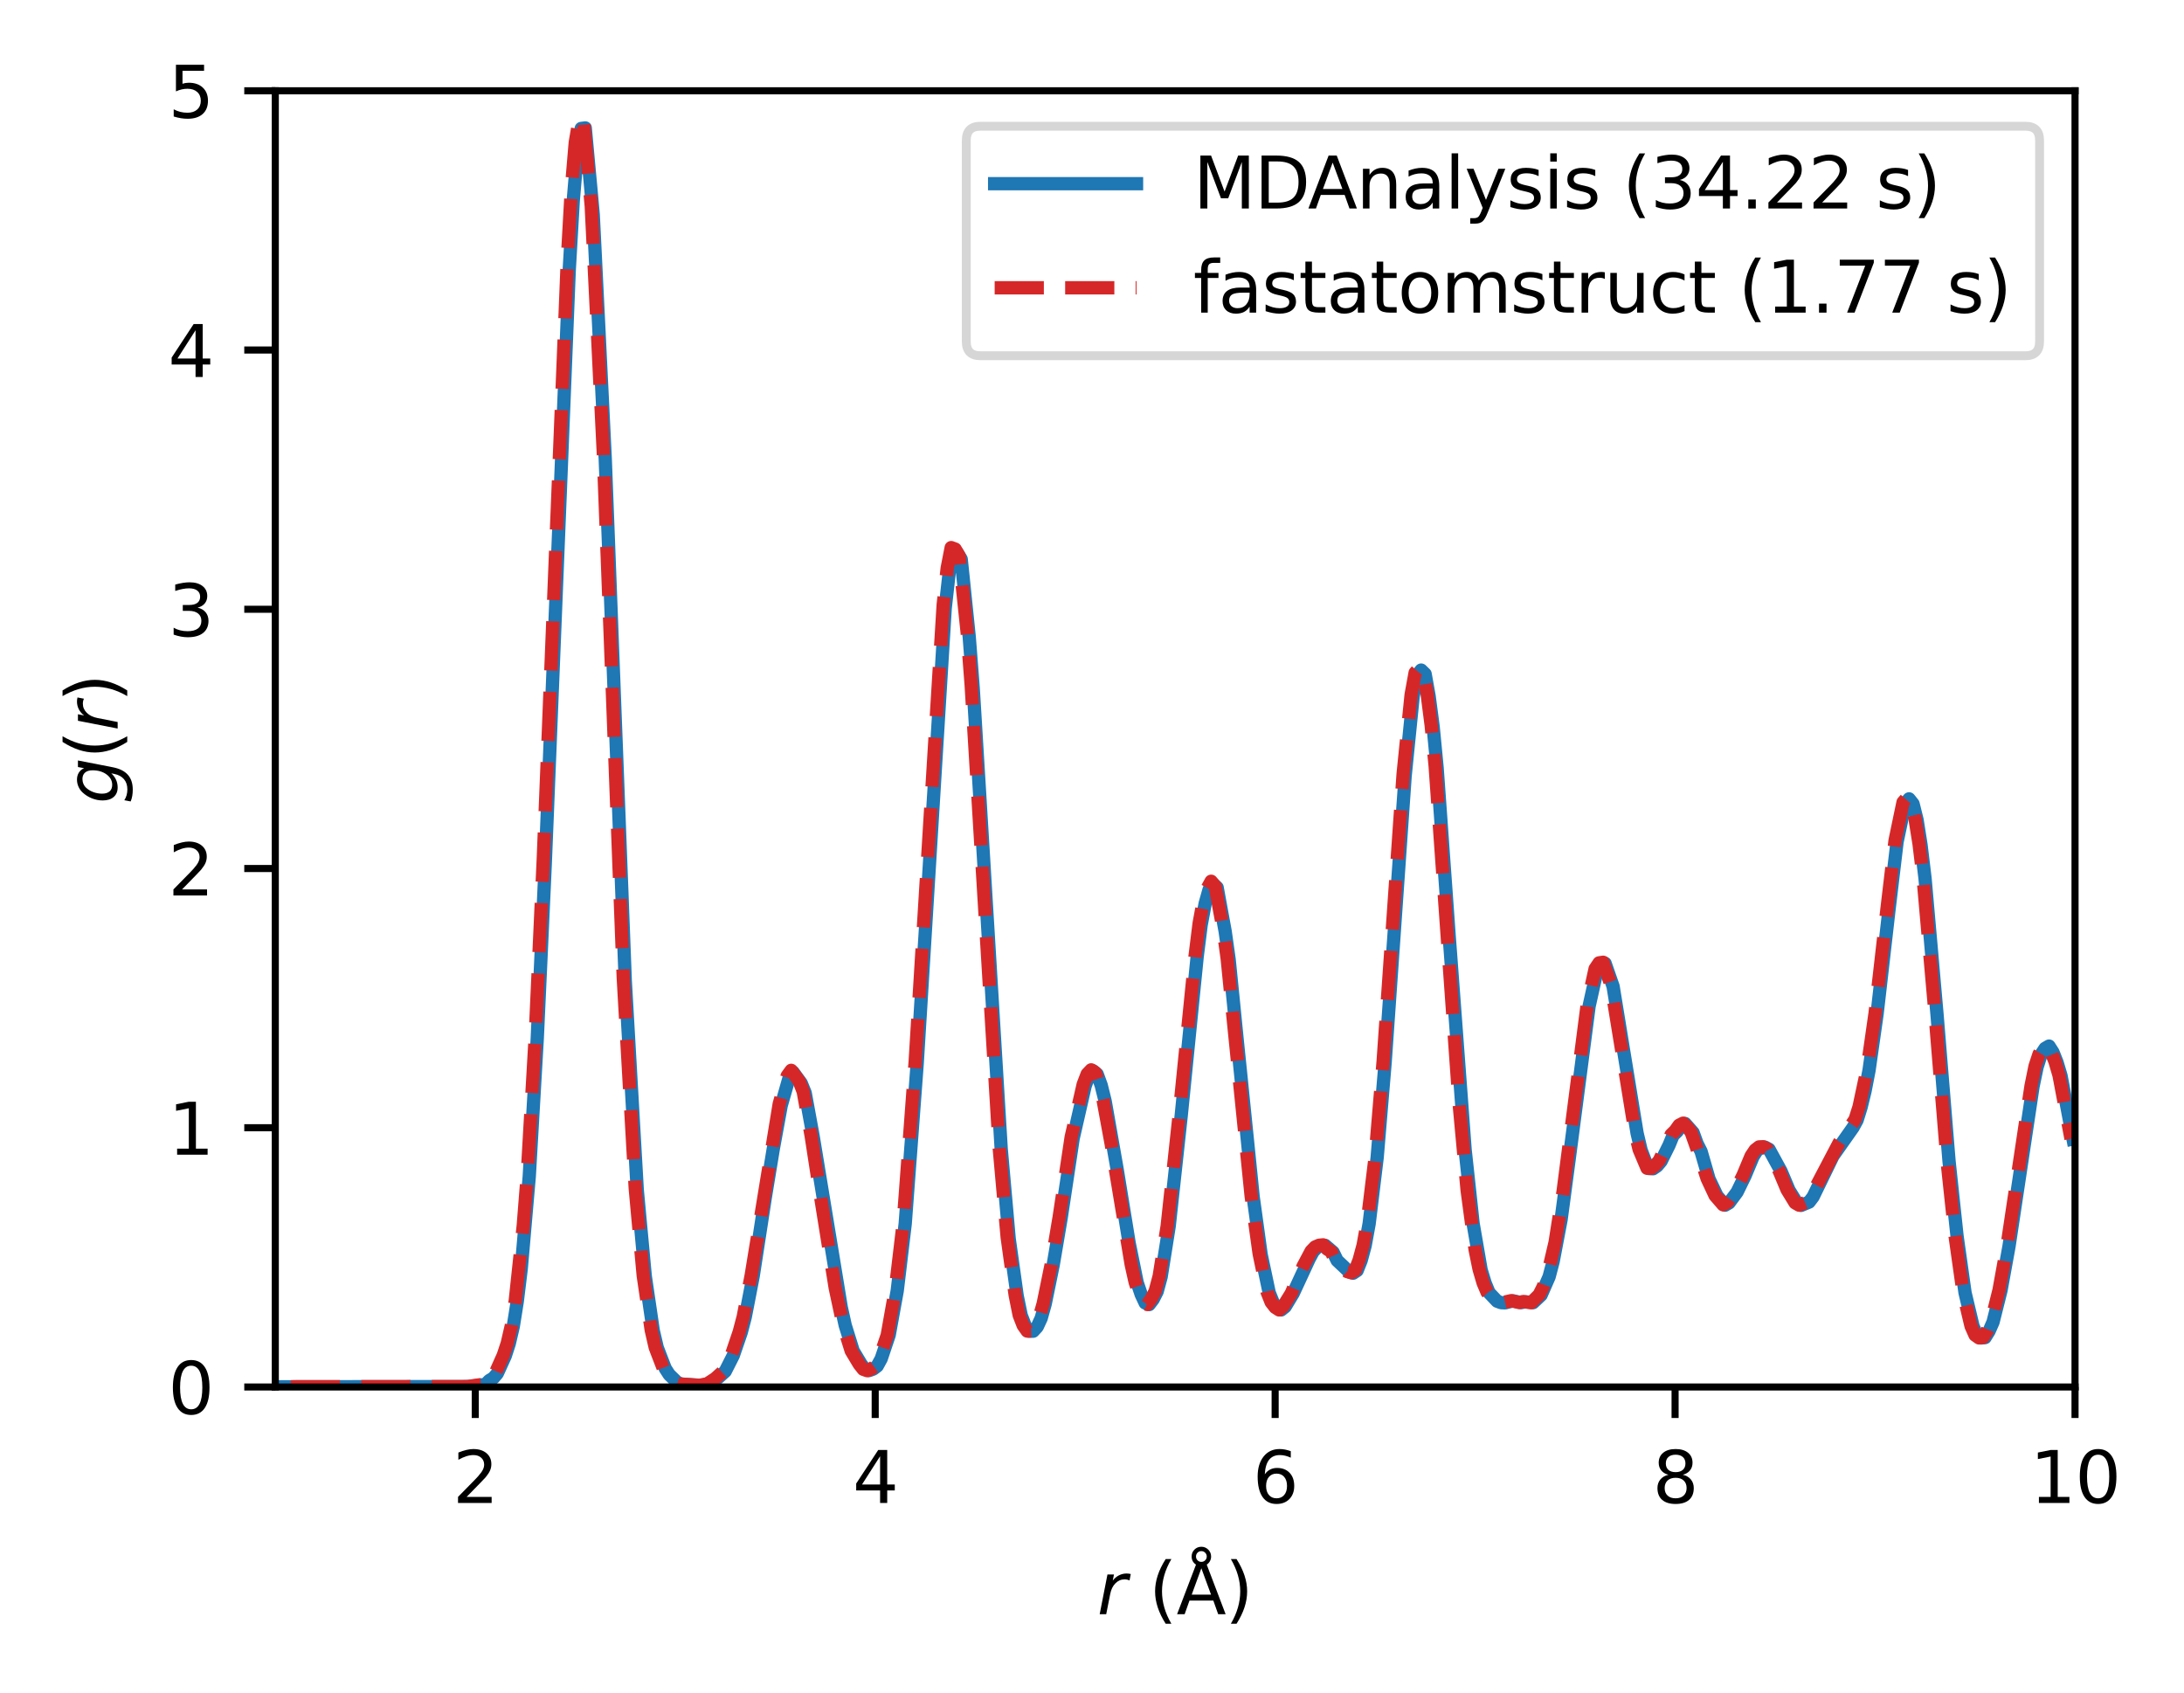 <?xml version="1.0" encoding="utf-8" standalone="no"?>
<!DOCTYPE svg PUBLIC "-//W3C//DTD SVG 1.1//EN"
  "http://www.w3.org/Graphics/SVG/1.1/DTD/svg11.dtd">
<svg xmlns:xlink="http://www.w3.org/1999/xlink" width="246.33pt" height="190.942pt" viewBox="0 0 246.33 190.942" xmlns="http://www.w3.org/2000/svg" version="1.1">
 <defs>
  <style type="text/css">*{stroke-linejoin: round; stroke-linecap: butt}</style>
 </defs>
 <g id="figure_1">
  <g id="patch_1">
   <path d="M 0 190.942 
L 246.33 190.942 
L 246.33 0 
L 0 0 
z
" style="fill: #ffffff"/>
  </g>
  <g id="axes_1">
   <g id="patch_2">
    <path d="M 31.05 156.439 
L 234.04 156.439 
L 234.04 10.239 
L 31.05 10.239 
z
" style="fill: #ffffff"/>
   </g>
   <g id="matplotlib.axis_1">
    <g id="xtick_1">
     <g id="line2d_1">
      <defs>
       <path id="m146d18aac8" d="M 0 0 
L 0 3.5 
" style="stroke: #000000; stroke-width: 0.8"/>
      </defs>
      <g>
       <use xlink:href="#m146d18aac8" x="53.604" y="156.439" style="stroke: #000000; stroke-width: 0.8"/>
      </g>
     </g>
     <g id="text_1">
      <!-- 2 -->
      <g transform="translate(51.059 169.518) scale(0.08 -0.08)">
       <defs>
        <path id="DejaVuSans-32" d="M 1228 531 
L 3431 531 
L 3431 0 
L 469 0 
L 469 531 
Q 828 903 1448 1529 
Q 2069 2156 2228 2338 
Q 2531 2678 2651 2914 
Q 2772 3150 2772 3378 
Q 2772 3750 2511 3984 
Q 2250 4219 1831 4219 
Q 1534 4219 1204 4116 
Q 875 4013 500 3803 
L 500 4441 
Q 881 4594 1212 4672 
Q 1544 4750 1819 4750 
Q 2544 4750 2975 4387 
Q 3406 4025 3406 3419 
Q 3406 3131 3298 2873 
Q 3191 2616 2906 2266 
Q 2828 2175 2409 1742 
Q 1991 1309 1228 531 
z
" transform="scale(0.016)"/>
       </defs>
       <use xlink:href="#DejaVuSans-32"/>
      </g>
     </g>
    </g>
    <g id="xtick_2">
     <g id="line2d_2">
      <g>
       <use xlink:href="#m146d18aac8" x="98.713" y="156.439" style="stroke: #000000; stroke-width: 0.8"/>
      </g>
     </g>
     <g id="text_2">
      <!-- 4 -->
      <g transform="translate(96.168 169.518) scale(0.08 -0.08)">
       <defs>
        <path id="DejaVuSans-34" d="M 2419 4116 
L 825 1625 
L 2419 1625 
L 2419 4116 
z
M 2253 4666 
L 3047 4666 
L 3047 1625 
L 3713 1625 
L 3713 1100 
L 3047 1100 
L 3047 0 
L 2419 0 
L 2419 1100 
L 313 1100 
L 313 1709 
L 2253 4666 
z
" transform="scale(0.016)"/>
       </defs>
       <use xlink:href="#DejaVuSans-34"/>
      </g>
     </g>
    </g>
    <g id="xtick_3">
     <g id="line2d_3">
      <g>
       <use xlink:href="#m146d18aac8" x="143.822" y="156.439" style="stroke: #000000; stroke-width: 0.8"/>
      </g>
     </g>
     <g id="text_3">
      <!-- 6 -->
      <g transform="translate(141.277 169.518) scale(0.08 -0.08)">
       <defs>
        <path id="DejaVuSans-36" d="M 2113 2584 
Q 1688 2584 1439 2293 
Q 1191 2003 1191 1497 
Q 1191 994 1439 701 
Q 1688 409 2113 409 
Q 2538 409 2786 701 
Q 3034 994 3034 1497 
Q 3034 2003 2786 2293 
Q 2538 2584 2113 2584 
z
M 3366 4563 
L 3366 3988 
Q 3128 4100 2886 4159 
Q 2644 4219 2406 4219 
Q 1781 4219 1451 3797 
Q 1122 3375 1075 2522 
Q 1259 2794 1537 2939 
Q 1816 3084 2150 3084 
Q 2853 3084 3261 2657 
Q 3669 2231 3669 1497 
Q 3669 778 3244 343 
Q 2819 -91 2113 -91 
Q 1303 -91 875 529 
Q 447 1150 447 2328 
Q 447 3434 972 4092 
Q 1497 4750 2381 4750 
Q 2619 4750 2861 4703 
Q 3103 4656 3366 4563 
z
" transform="scale(0.016)"/>
       </defs>
       <use xlink:href="#DejaVuSans-36"/>
      </g>
     </g>
    </g>
    <g id="xtick_4">
     <g id="line2d_4">
      <g>
       <use xlink:href="#m146d18aac8" x="188.931" y="156.439" style="stroke: #000000; stroke-width: 0.8"/>
      </g>
     </g>
     <g id="text_4">
      <!-- 8 -->
      <g transform="translate(186.386 169.518) scale(0.08 -0.08)">
       <defs>
        <path id="DejaVuSans-38" d="M 2034 2216 
Q 1584 2216 1326 1975 
Q 1069 1734 1069 1313 
Q 1069 891 1326 650 
Q 1584 409 2034 409 
Q 2484 409 2743 651 
Q 3003 894 3003 1313 
Q 3003 1734 2745 1975 
Q 2488 2216 2034 2216 
z
M 1403 2484 
Q 997 2584 770 2862 
Q 544 3141 544 3541 
Q 544 4100 942 4425 
Q 1341 4750 2034 4750 
Q 2731 4750 3128 4425 
Q 3525 4100 3525 3541 
Q 3525 3141 3298 2862 
Q 3072 2584 2669 2484 
Q 3125 2378 3379 2068 
Q 3634 1759 3634 1313 
Q 3634 634 3220 271 
Q 2806 -91 2034 -91 
Q 1263 -91 848 271 
Q 434 634 434 1313 
Q 434 1759 690 2068 
Q 947 2378 1403 2484 
z
M 1172 3481 
Q 1172 3119 1398 2916 
Q 1625 2713 2034 2713 
Q 2441 2713 2670 2916 
Q 2900 3119 2900 3481 
Q 2900 3844 2670 4047 
Q 2441 4250 2034 4250 
Q 1625 4250 1398 4047 
Q 1172 3844 1172 3481 
z
" transform="scale(0.016)"/>
       </defs>
       <use xlink:href="#DejaVuSans-38"/>
      </g>
     </g>
    </g>
    <g id="xtick_5">
     <g id="line2d_5">
      <g>
       <use xlink:href="#m146d18aac8" x="234.04" y="156.439" style="stroke: #000000; stroke-width: 0.8"/>
      </g>
     </g>
     <g id="text_5">
      <!-- 10 -->
      <g transform="translate(228.95 169.518) scale(0.08 -0.08)">
       <defs>
        <path id="DejaVuSans-31" d="M 794 531 
L 1825 531 
L 1825 4091 
L 703 3866 
L 703 4441 
L 1819 4666 
L 2450 4666 
L 2450 531 
L 3481 531 
L 3481 0 
L 794 0 
L 794 531 
z
" transform="scale(0.016)"/>
        <path id="DejaVuSans-30" d="M 2034 4250 
Q 1547 4250 1301 3770 
Q 1056 3291 1056 2328 
Q 1056 1369 1301 889 
Q 1547 409 2034 409 
Q 2525 409 2770 889 
Q 3016 1369 3016 2328 
Q 3016 3291 2770 3770 
Q 2525 4250 2034 4250 
z
M 2034 4750 
Q 2819 4750 3233 4129 
Q 3647 3509 3647 2328 
Q 3647 1150 3233 529 
Q 2819 -91 2034 -91 
Q 1250 -91 836 529 
Q 422 1150 422 2328 
Q 422 3509 836 4129 
Q 1250 4750 2034 4750 
z
" transform="scale(0.016)"/>
       </defs>
       <use xlink:href="#DejaVuSans-31"/>
       <use xlink:href="#DejaVuSans-30" transform="translate(63.623 0)"/>
      </g>
     </g>
    </g>
    <g id="text_6">
     <!-- $r$ $(\mathrm{\AA})$ -->
     <g transform="translate(123.745 182.078) scale(0.08 -0.08)">
      <defs>
       <path id="DejaVuSans-Oblique-72" d="M 2853 2969 
Q 2766 3016 2653 3041 
Q 2541 3066 2413 3066 
Q 1953 3066 1609 2717 
Q 1266 2369 1153 1784 
L 800 0 
L 225 0 
L 909 3500 
L 1484 3500 
L 1375 2956 
Q 1603 3259 1920 3421 
Q 2238 3584 2597 3584 
Q 2691 3584 2781 3573 
Q 2872 3563 2963 3538 
L 2853 2969 
z
" transform="scale(0.016)"/>
       <path id="DejaVuSans-20" transform="scale(0.016)"/>
       <path id="DejaVuSans-28" d="M 1984 4856 
Q 1566 4138 1362 3434 
Q 1159 2731 1159 2009 
Q 1159 1288 1364 580 
Q 1569 -128 1984 -844 
L 1484 -844 
Q 1016 -109 783 600 
Q 550 1309 550 2009 
Q 550 2706 781 3412 
Q 1013 4119 1484 4856 
L 1984 4856 
z
" transform="scale(0.016)"/>
       <path id="DejaVuSans-c5" d="M 2663 5081 
Q 2663 5278 2523 5417 
Q 2384 5556 2188 5556 
Q 1988 5556 1852 5420 
Q 1716 5284 1716 5081 
Q 1716 4884 1853 4746 
Q 1991 4609 2188 4609 
Q 2384 4609 2523 4746 
Q 2663 4884 2663 5081 
z
M 2188 4044 
L 1338 1722 
L 3041 1722 
L 2188 4044 
z
M 1716 4366 
Q 1525 4494 1428 4673 
Q 1331 4853 1331 5081 
Q 1331 5441 1579 5691 
Q 1828 5941 2188 5941 
Q 2544 5941 2795 5689 
Q 3047 5438 3047 5081 
Q 3047 4863 2948 4678 
Q 2850 4494 2663 4366 
L 4325 0 
L 3669 0 
L 3244 1197 
L 1141 1197 
L 716 0 
L 50 0 
L 1716 4366 
z
" transform="scale(0.016)"/>
       <path id="DejaVuSans-29" d="M 513 4856 
L 1013 4856 
Q 1481 4119 1714 3412 
Q 1947 2706 1947 2009 
Q 1947 1309 1714 600 
Q 1481 -109 1013 -844 
L 513 -844 
Q 928 -128 1133 580 
Q 1338 1288 1338 2009 
Q 1338 2731 1133 3434 
Q 928 4138 513 4856 
z
" transform="scale(0.016)"/>
      </defs>
      <use xlink:href="#DejaVuSans-Oblique-72" transform="translate(0 0.172)"/>
      <use xlink:href="#DejaVuSans-20" transform="translate(41.113 0.172)"/>
      <use xlink:href="#DejaVuSans-28" transform="translate(72.9 0.172)"/>
      <use xlink:href="#DejaVuSans-c5" transform="translate(111.914 0.172)"/>
      <use xlink:href="#DejaVuSans-29" transform="translate(180.322 0.172)"/>
     </g>
    </g>
   </g>
   <g id="matplotlib.axis_2">
    <g id="ytick_1">
     <g id="line2d_6">
      <defs>
       <path id="m8035f40e46" d="M 0 0 
L -3.5 0 
" style="stroke: #000000; stroke-width: 0.8"/>
      </defs>
      <g>
       <use xlink:href="#m8035f40e46" x="31.05" y="156.439" style="stroke: #000000; stroke-width: 0.8"/>
      </g>
     </g>
     <g id="text_7">
      <!-- 0 -->
      <g transform="translate(18.96 159.479) scale(0.08 -0.08)">
       <use xlink:href="#DejaVuSans-30"/>
      </g>
     </g>
    </g>
    <g id="ytick_2">
     <g id="line2d_7">
      <g>
       <use xlink:href="#m8035f40e46" x="31.05" y="127.199" style="stroke: #000000; stroke-width: 0.8"/>
      </g>
     </g>
     <g id="text_8">
      <!-- 1 -->
      <g transform="translate(18.96 130.239) scale(0.08 -0.08)">
       <use xlink:href="#DejaVuSans-31"/>
      </g>
     </g>
    </g>
    <g id="ytick_3">
     <g id="line2d_8">
      <g>
       <use xlink:href="#m8035f40e46" x="31.05" y="97.959" style="stroke: #000000; stroke-width: 0.8"/>
      </g>
     </g>
     <g id="text_9">
      <!-- 2 -->
      <g transform="translate(18.96 100.999) scale(0.08 -0.08)">
       <use xlink:href="#DejaVuSans-32"/>
      </g>
     </g>
    </g>
    <g id="ytick_4">
     <g id="line2d_9">
      <g>
       <use xlink:href="#m8035f40e46" x="31.05" y="68.719" style="stroke: #000000; stroke-width: 0.8"/>
      </g>
     </g>
     <g id="text_10">
      <!-- 3 -->
      <g transform="translate(18.96 71.759) scale(0.08 -0.08)">
       <defs>
        <path id="DejaVuSans-33" d="M 2597 2516 
Q 3050 2419 3304 2112 
Q 3559 1806 3559 1356 
Q 3559 666 3084 287 
Q 2609 -91 1734 -91 
Q 1441 -91 1130 -33 
Q 819 25 488 141 
L 488 750 
Q 750 597 1062 519 
Q 1375 441 1716 441 
Q 2309 441 2620 675 
Q 2931 909 2931 1356 
Q 2931 1769 2642 2001 
Q 2353 2234 1838 2234 
L 1294 2234 
L 1294 2753 
L 1863 2753 
Q 2328 2753 2575 2939 
Q 2822 3125 2822 3475 
Q 2822 3834 2567 4026 
Q 2313 4219 1838 4219 
Q 1578 4219 1281 4162 
Q 984 4106 628 3988 
L 628 4550 
Q 988 4650 1302 4700 
Q 1616 4750 1894 4750 
Q 2613 4750 3031 4423 
Q 3450 4097 3450 3541 
Q 3450 3153 3228 2886 
Q 3006 2619 2597 2516 
z
" transform="scale(0.016)"/>
       </defs>
       <use xlink:href="#DejaVuSans-33"/>
      </g>
     </g>
    </g>
    <g id="ytick_5">
     <g id="line2d_10">
      <g>
       <use xlink:href="#m8035f40e46" x="31.05" y="39.479" style="stroke: #000000; stroke-width: 0.8"/>
      </g>
     </g>
     <g id="text_11">
      <!-- 4 -->
      <g transform="translate(18.96 42.519) scale(0.08 -0.08)">
       <use xlink:href="#DejaVuSans-34"/>
      </g>
     </g>
    </g>
    <g id="ytick_6">
     <g id="line2d_11">
      <g>
       <use xlink:href="#m8035f40e46" x="31.05" y="10.239" style="stroke: #000000; stroke-width: 0.8"/>
      </g>
     </g>
     <g id="text_12">
      <!-- 5 -->
      <g transform="translate(18.96 13.279) scale(0.08 -0.08)">
       <defs>
        <path id="DejaVuSans-35" d="M 691 4666 
L 3169 4666 
L 3169 4134 
L 1269 4134 
L 1269 2991 
Q 1406 3038 1543 3061 
Q 1681 3084 1819 3084 
Q 2600 3084 3056 2656 
Q 3513 2228 3513 1497 
Q 3513 744 3044 326 
Q 2575 -91 1722 -91 
Q 1428 -91 1123 -41 
Q 819 9 494 109 
L 494 744 
Q 775 591 1075 516 
Q 1375 441 1709 441 
Q 2250 441 2565 725 
Q 2881 1009 2881 1497 
Q 2881 1984 2565 2268 
Q 2250 2553 1709 2553 
Q 1456 2553 1204 2497 
Q 953 2441 691 2322 
L 691 4666 
z
" transform="scale(0.016)"/>
       </defs>
       <use xlink:href="#DejaVuSans-35"/>
      </g>
     </g>
    </g>
    <g id="text_13">
     <!-- $g(r)$ -->
     <g transform="translate(13.28 90.659) rotate(-90) scale(0.08 -0.08)">
      <defs>
       <path id="DejaVuSans-Oblique-67" d="M 3816 3500 
L 3219 434 
Q 3047 -456 2561 -893 
Q 2075 -1331 1253 -1331 
Q 950 -1331 690 -1286 
Q 431 -1241 206 -1147 
L 313 -588 
Q 525 -725 762 -790 
Q 1000 -856 1269 -856 
Q 1816 -856 2167 -557 
Q 2519 -259 2631 300 
L 2681 563 
Q 2441 288 2122 144 
Q 1803 0 1434 0 
Q 903 0 598 351 
Q 294 703 294 1319 
Q 294 1803 478 2267 
Q 663 2731 997 3091 
Q 1219 3328 1514 3456 
Q 1809 3584 2131 3584 
Q 2484 3584 2746 3420 
Q 3009 3256 3138 2956 
L 3238 3500 
L 3816 3500 
z
M 2950 2216 
Q 2950 2641 2750 2872 
Q 2550 3103 2181 3103 
Q 1953 3103 1747 3012 
Q 1541 2922 1394 2759 
Q 1156 2491 1023 2127 
Q 891 1763 891 1375 
Q 891 944 1092 712 
Q 1294 481 1672 481 
Q 2219 481 2584 976 
Q 2950 1472 2950 2216 
z
" transform="scale(0.016)"/>
      </defs>
      <use xlink:href="#DejaVuSans-Oblique-67" transform="translate(0 0.125)"/>
      <use xlink:href="#DejaVuSans-28" transform="translate(63.477 0.125)"/>
      <use xlink:href="#DejaVuSans-Oblique-72" transform="translate(102.49 0.125)"/>
      <use xlink:href="#DejaVuSans-29" transform="translate(143.604 0.125)"/>
     </g>
    </g>
   </g>
   <g id="line2d_12">
    <path d="M 9.172 156.439 
L 52.928 156.394 
L 54.281 156.202 
L 54.732 156.182 
L 55.183 155.712 
L 55.634 155.444 
L 56.085 154.921 
L 56.988 152.933 
L 57.439 151.54 
L 57.89 149.617 
L 58.341 146.787 
L 58.792 143.068 
L 59.694 132.694 
L 60.596 117.13 
L 61.498 97.429 
L 64.205 30.422 
L 64.656 22.65 
L 65.107 17.27 
L 65.558 14.488 
L 66.009 14.429 
L 66.912 24.225 
L 68.265 51.762 
L 70.52 110.586 
L 71.874 134.2 
L 72.776 143.922 
L 73.678 150.073 
L 74.129 152 
L 75.031 154.343 
L 75.482 155.043 
L 76.384 155.923 
L 76.836 156.108 
L 79.091 156.257 
L 79.993 156.089 
L 80.895 155.488 
L 81.797 154.679 
L 82.7 152.901 
L 83.602 150.282 
L 84.053 148.557 
L 84.955 143.91 
L 86.308 135.117 
L 87.211 129.618 
L 88.113 124.688 
L 89.015 121.523 
L 89.466 120.942 
L 90.368 122.172 
L 90.819 123.286 
L 91.721 128.213 
L 94.879 147.43 
L 95.33 149.483 
L 96.232 152.374 
L 97.135 153.877 
L 97.586 154.46 
L 98.037 154.58 
L 98.488 154.419 
L 98.939 154.075 
L 99.39 153.252 
L 100.292 150.576 
L 101.194 145.6 
L 102.097 138.027 
L 103.45 119.924 
L 106.607 68.604 
L 107.058 64.582 
L 107.51 62.152 
L 107.961 62.331 
L 108.412 63.065 
L 109.314 71.796 
L 109.765 77.587 
L 112.923 129.562 
L 113.825 139.718 
L 114.727 146.164 
L 115.178 148.353 
L 115.629 149.526 
L 116.08 150.151 
L 116.531 150.146 
L 116.982 149.658 
L 117.434 148.684 
L 117.885 147.074 
L 118.787 142.681 
L 119.689 137.356 
L 121.042 128.389 
L 122.395 122.471 
L 122.847 121.264 
L 123.298 120.785 
L 123.749 121.156 
L 124.2 122.397 
L 124.651 124.208 
L 126.004 131.903 
L 127.357 140.211 
L 128.26 144.661 
L 128.711 145.995 
L 129.162 146.96 
L 129.613 147.144 
L 130.064 146.554 
L 130.515 145.672 
L 130.966 144.003 
L 131.868 138.322 
L 133.222 125.878 
L 135.026 107.912 
L 135.477 104.328 
L 135.928 101.911 
L 136.379 100.316 
L 136.83 99.69 
L 137.281 100.109 
L 138.184 105.046 
L 138.635 108.238 
L 139.537 117.266 
L 141.341 134.978 
L 142.243 141.501 
L 143.146 145.786 
L 143.597 146.911 
L 144.048 147.47 
L 144.499 147.749 
L 144.95 147.388 
L 145.852 145.896 
L 147.656 142.005 
L 148.108 141.168 
L 148.559 140.69 
L 149.01 140.51 
L 149.461 140.467 
L 150.363 141.24 
L 150.814 142.169 
L 151.716 143.019 
L 152.167 143.457 
L 152.618 143.604 
L 153.07 143.301 
L 153.521 142.173 
L 153.972 140.502 
L 154.423 138.022 
L 155.325 130.583 
L 156.227 119.828 
L 158.483 87.526 
L 159.385 78.566 
L 159.836 76.146 
L 160.287 75.58 
L 160.738 76.019 
L 161.189 78.529 
L 161.64 81.946 
L 162.091 86.615 
L 163.445 105.506 
L 165.249 129.689 
L 166.151 138.01 
L 167.053 143.228 
L 167.504 144.715 
L 167.955 145.81 
L 168.858 146.762 
L 169.309 146.93 
L 169.76 146.951 
L 170.662 146.722 
L 171.564 146.925 
L 172.015 146.832 
L 172.917 146.926 
L 173.82 146.072 
L 174.722 144.008 
L 175.173 142.303 
L 176.075 137.547 
L 176.977 130.781 
L 179.233 113.483 
L 180.135 109.437 
L 180.586 108.712 
L 181.037 108.658 
L 181.939 111.257 
L 184.646 127.822 
L 185.097 129.717 
L 185.548 130.921 
L 185.999 131.806 
L 186.45 131.824 
L 186.901 131.513 
L 187.352 130.979 
L 188.254 129.159 
L 188.706 128.057 
L 189.157 127.62 
L 189.608 126.995 
L 190.059 126.723 
L 190.961 127.744 
L 191.412 128.985 
L 191.863 129.879 
L 192.765 132.989 
L 193.668 134.892 
L 194.57 135.933 
L 195.021 135.671 
L 195.923 134.455 
L 196.825 132.61 
L 197.727 130.458 
L 198.178 129.749 
L 198.63 129.459 
L 199.081 129.393 
L 199.532 129.635 
L 200.885 132.111 
L 201.787 134.247 
L 202.689 135.707 
L 203.14 135.958 
L 204.043 135.585 
L 204.494 134.991 
L 206.749 130.367 
L 209.005 127.166 
L 209.456 126.346 
L 209.907 124.895 
L 210.358 123.045 
L 210.809 120.706 
L 211.711 114.379 
L 213.064 102.55 
L 213.967 94.963 
L 214.869 90.644 
L 215.32 90.105 
L 215.771 90.667 
L 216.222 92.472 
L 216.673 95.323 
L 217.124 99.083 
L 218.477 114.461 
L 219.831 130.984 
L 220.733 139.415 
L 221.635 145.81 
L 222.537 149.592 
L 222.988 150.595 
L 223.439 150.91 
L 223.891 150.869 
L 224.342 150.143 
L 224.793 149.115 
L 225.695 145.53 
L 226.597 140.548 
L 229.304 122.535 
L 229.755 120.369 
L 230.206 118.94 
L 230.657 118.252 
L 231.108 117.988 
L 231.559 118.695 
L 232.01 119.828 
L 232.461 121.342 
L 233.814 128.479 
L 233.814 128.479 
" clip-path="url(#p0293c0a6f2)" style="fill: none; stroke: #1f77b4; stroke-width: 1.5; stroke-linecap: square"/>
   </g>
   <g id="line2d_13">
    <path d="M 8.947 156.439 
L 52.702 156.394 
L 54.056 156.199 
L 54.507 156.174 
L 54.958 155.711 
L 55.409 155.44 
L 55.86 154.884 
L 56.762 152.873 
L 57.213 151.511 
L 57.664 149.565 
L 58.115 146.709 
L 59.018 138.234 
L 59.469 132.503 
L 60.371 116.84 
L 61.273 96.956 
L 63.979 29.49 
L 64.431 21.462 
L 64.882 16.078 
L 65.333 13.441 
L 65.784 13.242 
L 66.686 23.228 
L 68.039 50.942 
L 70.295 110.237 
L 71.648 134.044 
L 72.55 143.883 
L 73.452 150.025 
L 73.903 151.984 
L 74.806 154.329 
L 75.708 155.528 
L 76.159 155.923 
L 76.61 156.095 
L 78.865 156.261 
L 79.768 156.079 
L 80.67 155.487 
L 81.572 154.673 
L 82.474 152.894 
L 83.376 150.231 
L 83.827 148.523 
L 84.73 143.829 
L 87.887 124.51 
L 88.789 121.343 
L 89.24 120.724 
L 90.143 121.962 
L 90.594 123.121 
L 91.496 128.143 
L 92.398 134.009 
L 94.202 145.256 
L 95.105 149.481 
L 96.007 152.363 
L 96.909 153.865 
L 97.36 154.439 
L 97.811 154.598 
L 98.262 154.396 
L 98.713 154.071 
L 99.164 153.245 
L 100.067 150.602 
L 100.969 145.544 
L 101.871 137.932 
L 103.224 119.71 
L 106.382 68.211 
L 106.833 64.086 
L 107.284 61.764 
L 107.735 61.933 
L 108.186 62.728 
L 109.088 71.366 
L 109.539 77.286 
L 112.697 129.432 
L 113.599 139.565 
L 114.501 146.081 
L 114.953 148.336 
L 115.404 149.494 
L 115.855 150.131 
L 116.306 150.115 
L 116.757 149.661 
L 117.208 148.633 
L 117.659 147.038 
L 118.561 142.632 
L 119.463 137.275 
L 120.817 128.253 
L 122.17 122.319 
L 122.621 121.145 
L 123.072 120.669 
L 123.523 120.971 
L 123.974 122.237 
L 124.425 124.122 
L 125.328 129.021 
L 127.583 142.61 
L 128.034 144.627 
L 128.485 145.959 
L 128.936 146.91 
L 129.387 147.131 
L 129.838 146.51 
L 130.29 145.636 
L 130.741 143.945 
L 131.643 138.287 
L 132.996 125.739 
L 134.8 107.759 
L 135.252 104.123 
L 135.703 101.683 
L 136.154 100.211 
L 136.605 99.397 
L 137.056 99.955 
L 137.958 104.827 
L 138.409 108.088 
L 139.311 117.1 
L 141.116 134.903 
L 142.018 141.399 
L 142.92 145.745 
L 143.371 146.875 
L 143.822 147.455 
L 144.273 147.747 
L 144.724 147.351 
L 145.627 145.898 
L 146.98 142.81 
L 147.882 141.114 
L 148.333 140.645 
L 148.784 140.45 
L 149.235 140.407 
L 149.686 140.883 
L 150.137 141.163 
L 150.589 142.14 
L 151.491 142.972 
L 151.942 143.42 
L 152.393 143.55 
L 152.844 143.283 
L 153.295 142.113 
L 153.746 140.44 
L 154.197 137.939 
L 155.099 130.506 
L 156.002 119.704 
L 158.257 87.281 
L 159.159 78.361 
L 159.61 75.877 
L 160.061 75.357 
L 160.513 75.793 
L 160.964 78.251 
L 161.415 81.759 
L 161.866 86.364 
L 163.67 111.79 
L 164.572 124.48 
L 165.474 134.244 
L 166.377 140.958 
L 166.828 143.166 
L 167.279 144.695 
L 167.73 145.762 
L 168.632 146.739 
L 169.083 146.904 
L 169.534 146.909 
L 170.436 146.703 
L 171.339 146.912 
L 171.79 146.803 
L 172.692 146.932 
L 173.594 146.043 
L 174.045 145.143 
L 174.496 143.979 
L 175.398 140.118 
L 176.301 134.365 
L 179.007 113.398 
L 179.909 109.275 
L 180.36 108.602 
L 180.812 108.533 
L 181.714 111.132 
L 184.42 127.748 
L 184.871 129.634 
L 185.773 131.767 
L 186.225 131.775 
L 186.676 131.442 
L 187.127 130.921 
L 188.029 129.088 
L 188.48 127.981 
L 188.931 127.546 
L 189.382 126.915 
L 189.833 126.684 
L 190.284 127.108 
L 190.735 127.687 
L 192.089 131.525 
L 192.54 132.919 
L 193.442 134.846 
L 194.344 135.888 
L 194.795 135.63 
L 195.697 134.394 
L 196.6 132.54 
L 197.502 130.386 
L 197.953 129.712 
L 198.404 129.36 
L 198.855 129.338 
L 199.306 129.585 
L 200.659 132.042 
L 201.562 134.192 
L 202.464 135.667 
L 202.915 135.929 
L 203.817 135.545 
L 204.268 134.919 
L 207.426 128.909 
L 209.23 126.259 
L 209.681 124.837 
L 210.583 120.609 
L 211.486 114.297 
L 212.839 102.432 
L 213.741 94.807 
L 214.643 90.484 
L 215.094 89.976 
L 215.545 90.512 
L 215.996 92.349 
L 216.448 95.184 
L 216.899 98.944 
L 218.252 114.352 
L 219.605 130.934 
L 220.507 139.383 
L 221.41 145.775 
L 222.312 149.57 
L 222.763 150.584 
L 223.214 150.904 
L 223.665 150.858 
L 224.116 150.129 
L 224.567 149.109 
L 225.469 145.506 
L 226.371 140.518 
L 229.078 122.479 
L 229.529 120.26 
L 229.98 118.896 
L 230.431 118.174 
L 230.882 117.905 
L 231.333 118.62 
L 231.785 119.744 
L 232.236 121.288 
L 233.589 128.45 
L 233.589 128.45 
" clip-path="url(#p0293c0a6f2)" style="fill: none; stroke-dasharray: 5.55,2.4; stroke-dashoffset: 0; stroke: #d62728; stroke-width: 1.5"/>
   </g>
   <g id="patch_3">
    <path d="M 31.05 156.439 
L 31.05 10.239 
" style="fill: none; stroke: #000000; stroke-width: 0.8; stroke-linejoin: miter; stroke-linecap: square"/>
   </g>
   <g id="patch_4">
    <path d="M 234.04 156.439 
L 234.04 10.239 
" style="fill: none; stroke: #000000; stroke-width: 0.8; stroke-linejoin: miter; stroke-linecap: square"/>
   </g>
   <g id="patch_5">
    <path d="M 31.05 156.439 
L 234.04 156.439 
" style="fill: none; stroke: #000000; stroke-width: 0.8; stroke-linejoin: miter; stroke-linecap: square"/>
   </g>
   <g id="patch_6">
    <path d="M 31.05 10.239 
L 234.04 10.239 
" style="fill: none; stroke: #000000; stroke-width: 0.8; stroke-linejoin: miter; stroke-linecap: square"/>
   </g>
   <g id="legend_1">
    <g id="patch_7">
     <path d="M 110.586 40.124 
L 228.44 40.124 
Q 230.04 40.124 230.04 38.524 
L 230.04 15.839 
Q 230.04 14.239 228.44 14.239 
L 110.586 14.239 
Q 108.986 14.239 108.986 15.839 
L 108.986 38.524 
Q 108.986 40.124 110.586 40.124 
z
" style="fill: #ffffff; opacity: 0.8; stroke: #cccccc; stroke-linejoin: miter"/>
    </g>
    <g id="line2d_14">
     <path d="M 112.186 20.718 
L 120.186 20.718 
L 128.186 20.718 
" style="fill: none; stroke: #1f77b4; stroke-width: 1.5; stroke-linecap: square"/>
    </g>
    <g id="text_14">
     <!-- MDAnalysis (34.22 s) -->
     <g transform="translate(134.586 23.518) scale(0.08 -0.08)">
      <defs>
       <path id="DejaVuSans-4d" d="M 628 4666 
L 1569 4666 
L 2759 1491 
L 3956 4666 
L 4897 4666 
L 4897 0 
L 4281 0 
L 4281 4097 
L 3078 897 
L 2444 897 
L 1241 4097 
L 1241 0 
L 628 0 
L 628 4666 
z
" transform="scale(0.016)"/>
       <path id="DejaVuSans-44" d="M 1259 4147 
L 1259 519 
L 2022 519 
Q 2988 519 3436 956 
Q 3884 1394 3884 2338 
Q 3884 3275 3436 3711 
Q 2988 4147 2022 4147 
L 1259 4147 
z
M 628 4666 
L 1925 4666 
Q 3281 4666 3915 4102 
Q 4550 3538 4550 2338 
Q 4550 1131 3912 565 
Q 3275 0 1925 0 
L 628 0 
L 628 4666 
z
" transform="scale(0.016)"/>
       <path id="DejaVuSans-41" d="M 2188 4044 
L 1331 1722 
L 3047 1722 
L 2188 4044 
z
M 1831 4666 
L 2547 4666 
L 4325 0 
L 3669 0 
L 3244 1197 
L 1141 1197 
L 716 0 
L 50 0 
L 1831 4666 
z
" transform="scale(0.016)"/>
       <path id="DejaVuSans-6e" d="M 3513 2113 
L 3513 0 
L 2938 0 
L 2938 2094 
Q 2938 2591 2744 2837 
Q 2550 3084 2163 3084 
Q 1697 3084 1428 2787 
Q 1159 2491 1159 1978 
L 1159 0 
L 581 0 
L 581 3500 
L 1159 3500 
L 1159 2956 
Q 1366 3272 1645 3428 
Q 1925 3584 2291 3584 
Q 2894 3584 3203 3211 
Q 3513 2838 3513 2113 
z
" transform="scale(0.016)"/>
       <path id="DejaVuSans-61" d="M 2194 1759 
Q 1497 1759 1228 1600 
Q 959 1441 959 1056 
Q 959 750 1161 570 
Q 1363 391 1709 391 
Q 2188 391 2477 730 
Q 2766 1069 2766 1631 
L 2766 1759 
L 2194 1759 
z
M 3341 1997 
L 3341 0 
L 2766 0 
L 2766 531 
Q 2569 213 2275 61 
Q 1981 -91 1556 -91 
Q 1019 -91 701 211 
Q 384 513 384 1019 
Q 384 1609 779 1909 
Q 1175 2209 1959 2209 
L 2766 2209 
L 2766 2266 
Q 2766 2663 2505 2880 
Q 2244 3097 1772 3097 
Q 1472 3097 1187 3025 
Q 903 2953 641 2809 
L 641 3341 
Q 956 3463 1253 3523 
Q 1550 3584 1831 3584 
Q 2591 3584 2966 3190 
Q 3341 2797 3341 1997 
z
" transform="scale(0.016)"/>
       <path id="DejaVuSans-6c" d="M 603 4863 
L 1178 4863 
L 1178 0 
L 603 0 
L 603 4863 
z
" transform="scale(0.016)"/>
       <path id="DejaVuSans-79" d="M 2059 -325 
Q 1816 -950 1584 -1140 
Q 1353 -1331 966 -1331 
L 506 -1331 
L 506 -850 
L 844 -850 
Q 1081 -850 1212 -737 
Q 1344 -625 1503 -206 
L 1606 56 
L 191 3500 
L 800 3500 
L 1894 763 
L 2988 3500 
L 3597 3500 
L 2059 -325 
z
" transform="scale(0.016)"/>
       <path id="DejaVuSans-73" d="M 2834 3397 
L 2834 2853 
Q 2591 2978 2328 3040 
Q 2066 3103 1784 3103 
Q 1356 3103 1142 2972 
Q 928 2841 928 2578 
Q 928 2378 1081 2264 
Q 1234 2150 1697 2047 
L 1894 2003 
Q 2506 1872 2764 1633 
Q 3022 1394 3022 966 
Q 3022 478 2636 193 
Q 2250 -91 1575 -91 
Q 1294 -91 989 -36 
Q 684 19 347 128 
L 347 722 
Q 666 556 975 473 
Q 1284 391 1588 391 
Q 1994 391 2212 530 
Q 2431 669 2431 922 
Q 2431 1156 2273 1281 
Q 2116 1406 1581 1522 
L 1381 1569 
Q 847 1681 609 1914 
Q 372 2147 372 2553 
Q 372 3047 722 3315 
Q 1072 3584 1716 3584 
Q 2034 3584 2315 3537 
Q 2597 3491 2834 3397 
z
" transform="scale(0.016)"/>
       <path id="DejaVuSans-69" d="M 603 3500 
L 1178 3500 
L 1178 0 
L 603 0 
L 603 3500 
z
M 603 4863 
L 1178 4863 
L 1178 4134 
L 603 4134 
L 603 4863 
z
" transform="scale(0.016)"/>
       <path id="DejaVuSans-2e" d="M 684 794 
L 1344 794 
L 1344 0 
L 684 0 
L 684 794 
z
" transform="scale(0.016)"/>
      </defs>
      <use xlink:href="#DejaVuSans-4d"/>
      <use xlink:href="#DejaVuSans-44" transform="translate(86.279 0)"/>
      <use xlink:href="#DejaVuSans-41" transform="translate(161.531 0)"/>
      <use xlink:href="#DejaVuSans-6e" transform="translate(229.939 0)"/>
      <use xlink:href="#DejaVuSans-61" transform="translate(293.318 0)"/>
      <use xlink:href="#DejaVuSans-6c" transform="translate(354.598 0)"/>
      <use xlink:href="#DejaVuSans-79" transform="translate(382.381 0)"/>
      <use xlink:href="#DejaVuSans-73" transform="translate(441.561 0)"/>
      <use xlink:href="#DejaVuSans-69" transform="translate(493.66 0)"/>
      <use xlink:href="#DejaVuSans-73" transform="translate(521.443 0)"/>
      <use xlink:href="#DejaVuSans-20" transform="translate(573.543 0)"/>
      <use xlink:href="#DejaVuSans-28" transform="translate(605.33 0)"/>
      <use xlink:href="#DejaVuSans-33" transform="translate(644.344 0)"/>
      <use xlink:href="#DejaVuSans-34" transform="translate(707.967 0)"/>
      <use xlink:href="#DejaVuSans-2e" transform="translate(771.59 0)"/>
      <use xlink:href="#DejaVuSans-32" transform="translate(803.377 0)"/>
      <use xlink:href="#DejaVuSans-32" transform="translate(867 0)"/>
      <use xlink:href="#DejaVuSans-20" transform="translate(930.623 0)"/>
      <use xlink:href="#DejaVuSans-73" transform="translate(962.41 0)"/>
      <use xlink:href="#DejaVuSans-29" transform="translate(1014.51 0)"/>
     </g>
    </g>
    <g id="line2d_15">
     <path d="M 112.186 32.461 
L 120.186 32.461 
L 128.186 32.461 
" style="fill: none; stroke-dasharray: 5.55,2.4; stroke-dashoffset: 0; stroke: #d62728; stroke-width: 1.5"/>
    </g>
    <g id="text_15">
     <!-- fastatomstruct (1.77 s) -->
     <g transform="translate(134.586 35.261) scale(0.08 -0.08)">
      <defs>
       <path id="DejaVuSans-66" d="M 2375 4863 
L 2375 4384 
L 1825 4384 
Q 1516 4384 1395 4259 
Q 1275 4134 1275 3809 
L 1275 3500 
L 2222 3500 
L 2222 3053 
L 1275 3053 
L 1275 0 
L 697 0 
L 697 3053 
L 147 3053 
L 147 3500 
L 697 3500 
L 697 3744 
Q 697 4328 969 4595 
Q 1241 4863 1831 4863 
L 2375 4863 
z
" transform="scale(0.016)"/>
       <path id="DejaVuSans-74" d="M 1172 4494 
L 1172 3500 
L 2356 3500 
L 2356 3053 
L 1172 3053 
L 1172 1153 
Q 1172 725 1289 603 
Q 1406 481 1766 481 
L 2356 481 
L 2356 0 
L 1766 0 
Q 1100 0 847 248 
Q 594 497 594 1153 
L 594 3053 
L 172 3053 
L 172 3500 
L 594 3500 
L 594 4494 
L 1172 4494 
z
" transform="scale(0.016)"/>
       <path id="DejaVuSans-6f" d="M 1959 3097 
Q 1497 3097 1228 2736 
Q 959 2375 959 1747 
Q 959 1119 1226 758 
Q 1494 397 1959 397 
Q 2419 397 2687 759 
Q 2956 1122 2956 1747 
Q 2956 2369 2687 2733 
Q 2419 3097 1959 3097 
z
M 1959 3584 
Q 2709 3584 3137 3096 
Q 3566 2609 3566 1747 
Q 3566 888 3137 398 
Q 2709 -91 1959 -91 
Q 1206 -91 779 398 
Q 353 888 353 1747 
Q 353 2609 779 3096 
Q 1206 3584 1959 3584 
z
" transform="scale(0.016)"/>
       <path id="DejaVuSans-6d" d="M 3328 2828 
Q 3544 3216 3844 3400 
Q 4144 3584 4550 3584 
Q 5097 3584 5394 3201 
Q 5691 2819 5691 2113 
L 5691 0 
L 5113 0 
L 5113 2094 
Q 5113 2597 4934 2840 
Q 4756 3084 4391 3084 
Q 3944 3084 3684 2787 
Q 3425 2491 3425 1978 
L 3425 0 
L 2847 0 
L 2847 2094 
Q 2847 2600 2669 2842 
Q 2491 3084 2119 3084 
Q 1678 3084 1418 2786 
Q 1159 2488 1159 1978 
L 1159 0 
L 581 0 
L 581 3500 
L 1159 3500 
L 1159 2956 
Q 1356 3278 1631 3431 
Q 1906 3584 2284 3584 
Q 2666 3584 2933 3390 
Q 3200 3197 3328 2828 
z
" transform="scale(0.016)"/>
       <path id="DejaVuSans-72" d="M 2631 2963 
Q 2534 3019 2420 3045 
Q 2306 3072 2169 3072 
Q 1681 3072 1420 2755 
Q 1159 2438 1159 1844 
L 1159 0 
L 581 0 
L 581 3500 
L 1159 3500 
L 1159 2956 
Q 1341 3275 1631 3429 
Q 1922 3584 2338 3584 
Q 2397 3584 2469 3576 
Q 2541 3569 2628 3553 
L 2631 2963 
z
" transform="scale(0.016)"/>
       <path id="DejaVuSans-75" d="M 544 1381 
L 544 3500 
L 1119 3500 
L 1119 1403 
Q 1119 906 1312 657 
Q 1506 409 1894 409 
Q 2359 409 2629 706 
Q 2900 1003 2900 1516 
L 2900 3500 
L 3475 3500 
L 3475 0 
L 2900 0 
L 2900 538 
Q 2691 219 2414 64 
Q 2138 -91 1772 -91 
Q 1169 -91 856 284 
Q 544 659 544 1381 
z
M 1991 3584 
L 1991 3584 
z
" transform="scale(0.016)"/>
       <path id="DejaVuSans-63" d="M 3122 3366 
L 3122 2828 
Q 2878 2963 2633 3030 
Q 2388 3097 2138 3097 
Q 1578 3097 1268 2742 
Q 959 2388 959 1747 
Q 959 1106 1268 751 
Q 1578 397 2138 397 
Q 2388 397 2633 464 
Q 2878 531 3122 666 
L 3122 134 
Q 2881 22 2623 -34 
Q 2366 -91 2075 -91 
Q 1284 -91 818 406 
Q 353 903 353 1747 
Q 353 2603 823 3093 
Q 1294 3584 2113 3584 
Q 2378 3584 2631 3529 
Q 2884 3475 3122 3366 
z
" transform="scale(0.016)"/>
       <path id="DejaVuSans-37" d="M 525 4666 
L 3525 4666 
L 3525 4397 
L 1831 0 
L 1172 0 
L 2766 4134 
L 525 4134 
L 525 4666 
z
" transform="scale(0.016)"/>
      </defs>
      <use xlink:href="#DejaVuSans-66"/>
      <use xlink:href="#DejaVuSans-61" transform="translate(35.205 0)"/>
      <use xlink:href="#DejaVuSans-73" transform="translate(96.484 0)"/>
      <use xlink:href="#DejaVuSans-74" transform="translate(148.584 0)"/>
      <use xlink:href="#DejaVuSans-61" transform="translate(187.793 0)"/>
      <use xlink:href="#DejaVuSans-74" transform="translate(249.072 0)"/>
      <use xlink:href="#DejaVuSans-6f" transform="translate(288.281 0)"/>
      <use xlink:href="#DejaVuSans-6d" transform="translate(349.463 0)"/>
      <use xlink:href="#DejaVuSans-73" transform="translate(446.875 0)"/>
      <use xlink:href="#DejaVuSans-74" transform="translate(498.975 0)"/>
      <use xlink:href="#DejaVuSans-72" transform="translate(538.184 0)"/>
      <use xlink:href="#DejaVuSans-75" transform="translate(579.297 0)"/>
      <use xlink:href="#DejaVuSans-63" transform="translate(642.676 0)"/>
      <use xlink:href="#DejaVuSans-74" transform="translate(697.656 0)"/>
      <use xlink:href="#DejaVuSans-20" transform="translate(736.865 0)"/>
      <use xlink:href="#DejaVuSans-28" transform="translate(768.652 0)"/>
      <use xlink:href="#DejaVuSans-31" transform="translate(807.666 0)"/>
      <use xlink:href="#DejaVuSans-2e" transform="translate(871.289 0)"/>
      <use xlink:href="#DejaVuSans-37" transform="translate(903.076 0)"/>
      <use xlink:href="#DejaVuSans-37" transform="translate(966.699 0)"/>
      <use xlink:href="#DejaVuSans-20" transform="translate(1030.322 0)"/>
      <use xlink:href="#DejaVuSans-73" transform="translate(1062.109 0)"/>
      <use xlink:href="#DejaVuSans-29" transform="translate(1114.209 0)"/>
     </g>
    </g>
   </g>
  </g>
 </g>
 <defs>
  <clipPath id="p0293c0a6f2">
   <rect x="31.05" y="10.239" width="202.99" height="146.2"/>
  </clipPath>
 </defs>
</svg>
